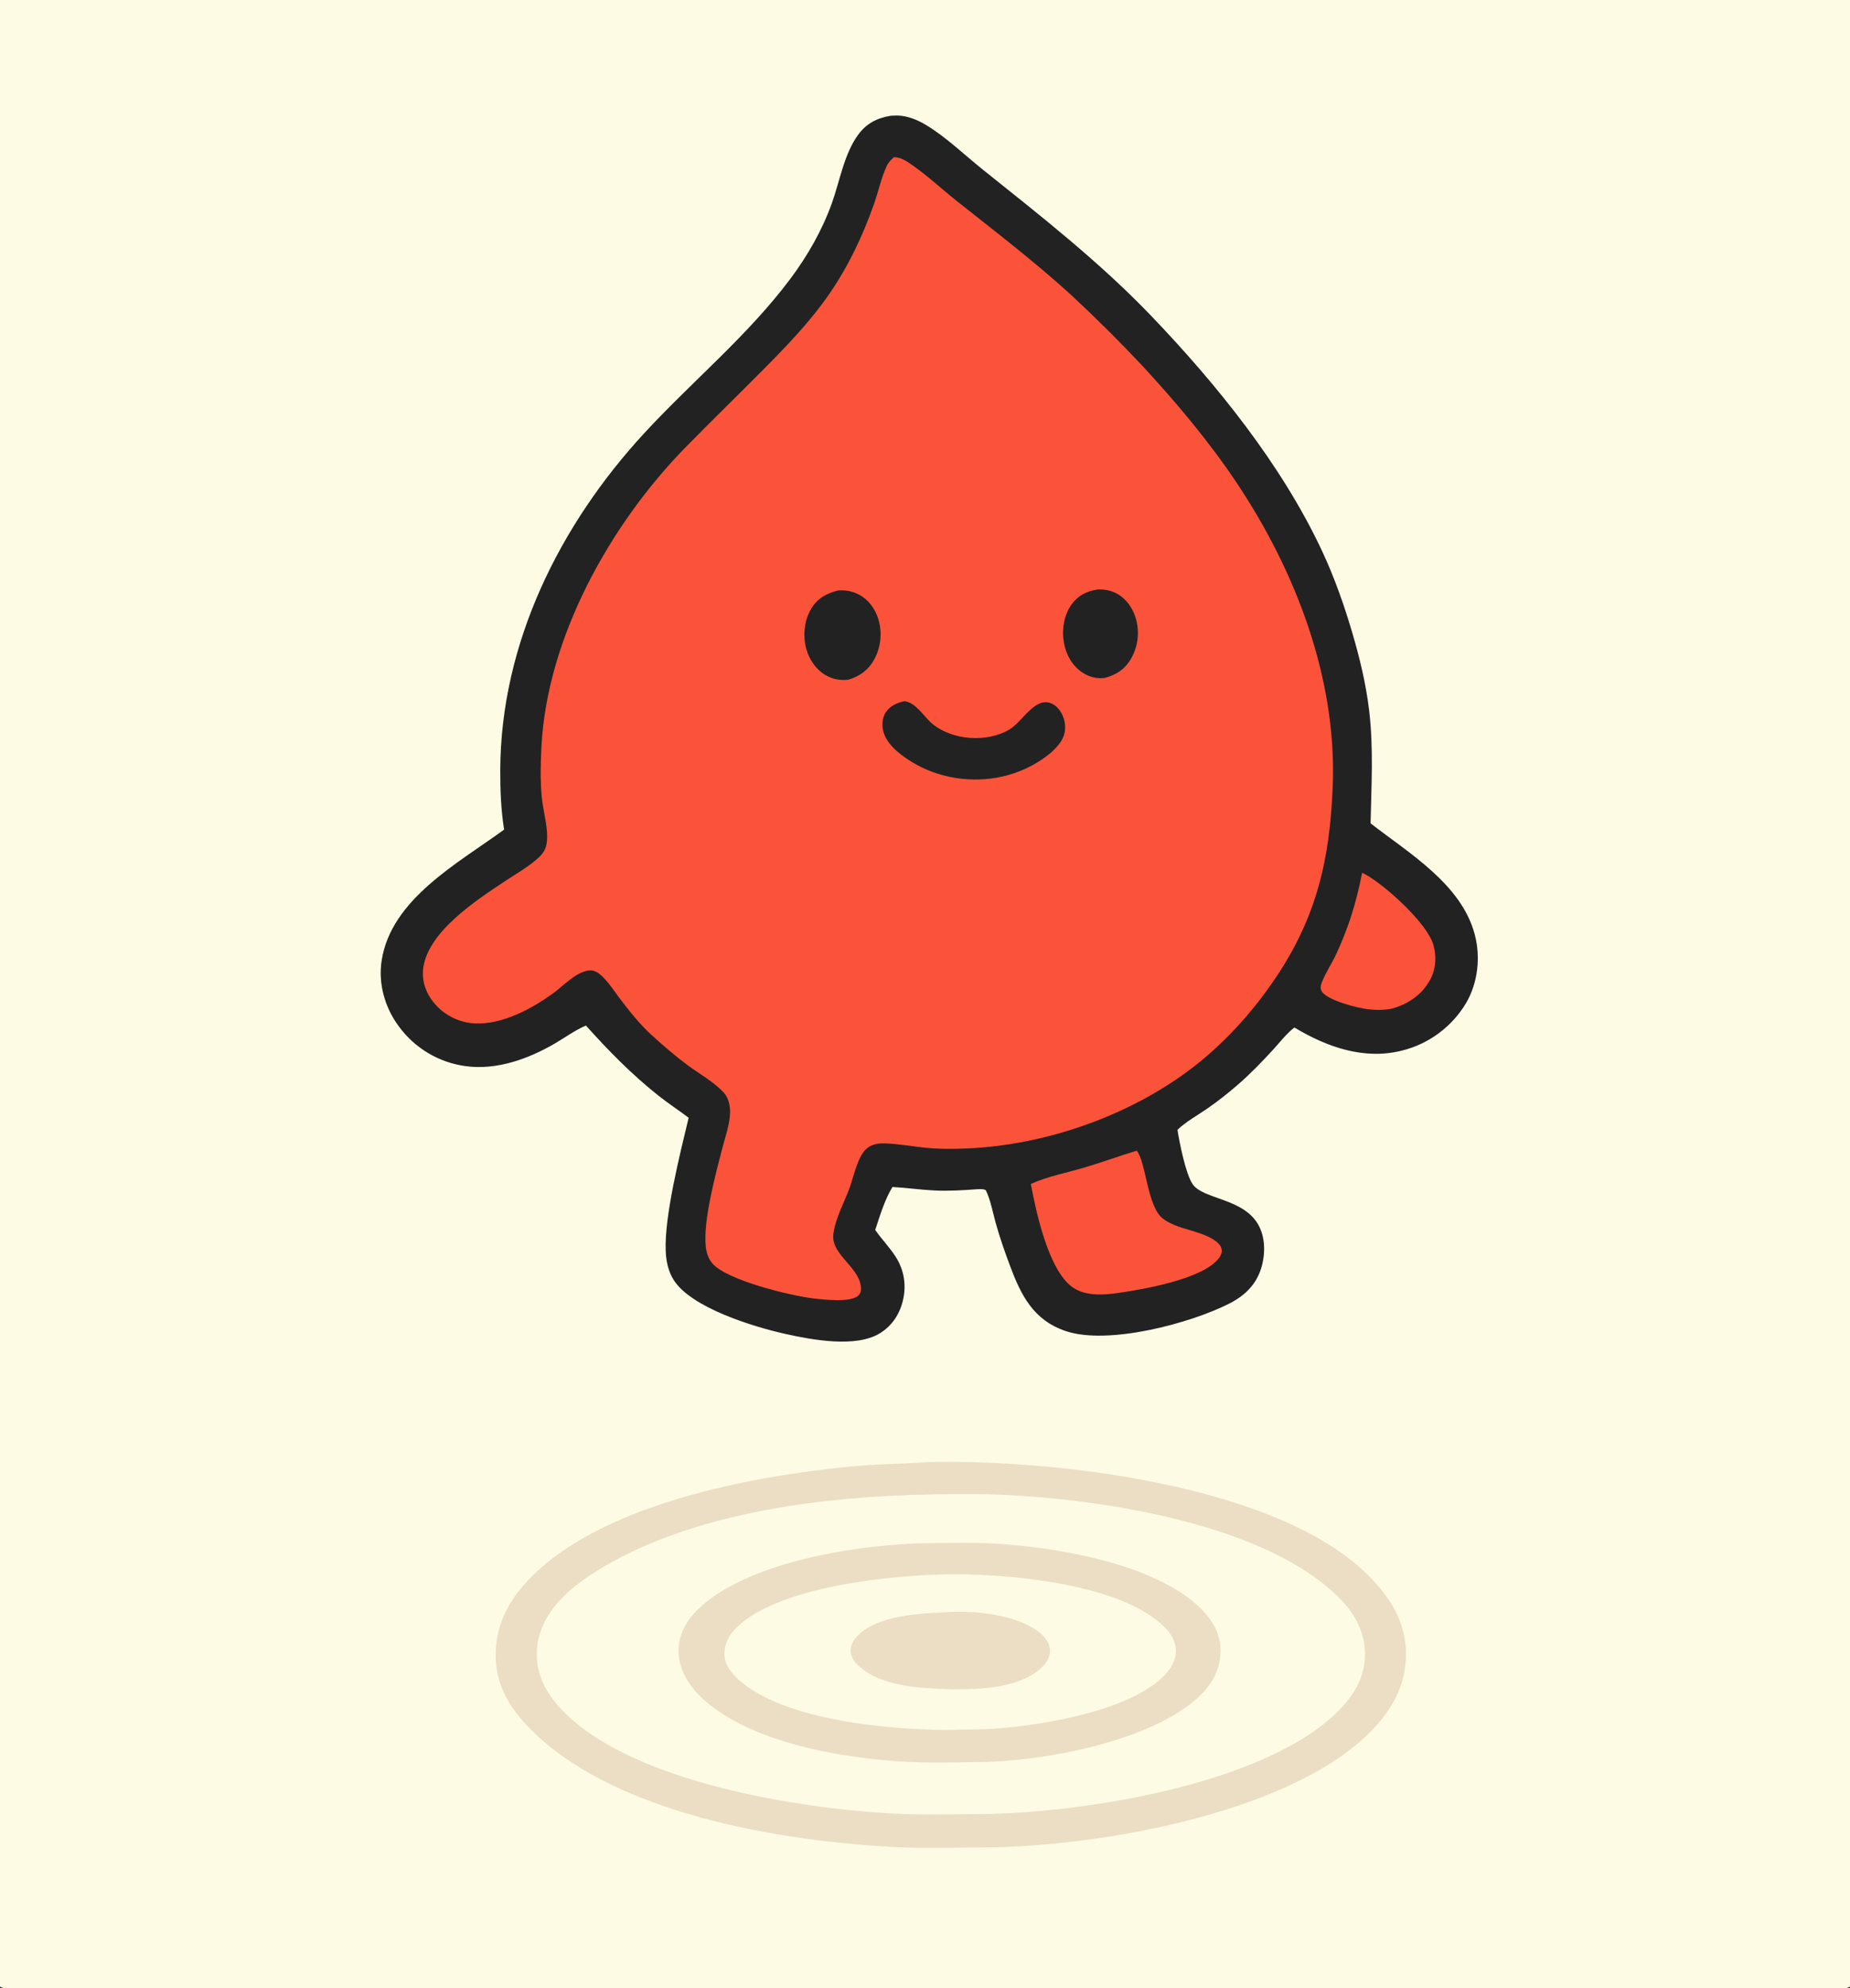 <?xml version="1.0" encoding="utf-8" ?>
<svg xmlns="http://www.w3.org/2000/svg" xmlns:xlink="http://www.w3.org/1999/xlink" width="998" height="1072">
	<rect width="100%" height="100%" fill="#333333" stroke="none"/>
	<path fill="#FEFBE5" d="M0 0L998 0L998 1071.08C997.541 1071.31 997.077 1071.59 996.582 1071.74C992.915 1072.8 963.108 1072 957.377 1072L830.889 1072.01L229.448 1072.01L78.461 1072.01L28.553 1072C20.034 1072 11.371 1072.33 2.865 1071.94C1.706 1071.88 1.009 1071.66 0 1071.08L0 0Z"/>
	<path fill="#222" d="M480.415 62.432C481.798 62.352 483.216 62.25 484.602 62.31C489.834 62.537 494.943 64.63 499.388 67.292C510.338 73.848 520.275 83.527 530.272 91.516C561.655 116.593 593.342 141.395 621.196 170.479C656.418 207.256 691.437 250.61 713.103 296.874C719.803 311.18 725.036 325.994 729.495 341.138C733.535 354.86 736.883 368.718 738.585 382.942C741.03 403.383 739.798 423.425 739.374 443.916C760.222 460.125 788.481 476.75 795.611 503.999C798.785 516.13 797.264 529.94 790.897 540.795C783.218 553.679 770.684 562.936 756.112 566.483C735.692 571.584 715.676 564.455 698.261 553.983C698.205 554.028 698.15 554.073 698.094 554.117C693.858 557.459 690.521 561.876 686.886 565.84C680.954 572.311 674.752 578.727 668.14 584.505C662.79 589.181 657.1 593.673 651.256 597.715C645.949 601.386 639.857 604.697 635.205 609.143C636.267 616.052 639.558 632.63 643.268 638.298C648.906 646.912 671.299 645.772 679.194 661.056C682.701 667.846 682.593 676.671 680.336 683.85C677.547 692.724 671.428 698.62 663.272 702.778C642.059 713.592 597.638 725.36 574.891 717.656C557.38 711.725 550.771 698.337 544.717 682.095C541.936 674.632 539.293 667.054 537.143 659.383C535.538 653.655 534.422 647.046 531.802 641.718C530.457 640.906 528.536 641.173 526.994 641.194C519.287 641.756 511.716 642.229 503.985 641.851C496.456 641.484 488.978 640.387 481.445 639.98C477.238 646.847 474.659 655.51 472.152 663.153C475.564 668.086 479.844 672.432 483.095 677.458C487.621 684.452 489.003 692.53 487.197 700.649C485.513 708.219 481.473 714.582 474.851 718.74C461.904 726.868 438.174 722.417 423.799 719.226C406.69 715.429 372.762 705.14 363.335 689.972C360.459 685.344 359.37 680.02 359.131 674.631C358.297 655.876 366.857 622.002 371.495 602.654C366.146 598.598 360.513 594.95 355.254 590.771C340.734 579.231 328.444 566.702 316.084 552.945C316.009 552.978 315.934 553.012 315.859 553.045C310.01 555.558 304.738 559.468 299.239 562.665C285.012 570.937 267.981 577.084 251.306 574.84C236.869 572.932 223.836 565.215 215.22 553.473C207.654 543.363 203.964 530.508 205.877 517.956C210.944 484.716 247.263 465.322 271.947 447.289C270.246 436.553 269.83 425.882 269.874 415.029C270.146 346.863 301.908 283.024 347.498 233.613C373.42 205.519 403.471 180.946 426.451 150.21C435.67 137.878 443.482 124.212 448.71 109.701C453.016 97.746 455.266 83.339 462.758 72.899C467.273 66.608 472.967 63.665 480.415 62.432Z"/>
	<path fill="#FB533A" d="M482.206 84.761C482.352 84.761 482.498 84.754 482.643 84.763C485.413 84.92 487.65 86.041 489.933 87.529C499.009 93.448 507.835 101.802 516.403 108.594C536.957 124.887 557.801 140.837 577.237 158.484C590.643 170.898 603.615 183.773 616.13 197.084C634.365 216.777 652.149 237.904 667.085 260.239C698.991 307.954 721.26 365.863 718.953 423.958C717.362 464.032 710.06 495.223 687.171 528.683C677.877 542.269 667.523 554.354 655.398 565.514C619.32 598.724 565.692 618.466 516.889 619.356C511.05 619.463 505.167 619.437 499.354 618.842C492.113 618.102 484.763 616.721 477.492 616.479C473.659 616.352 469.926 616.891 467.074 619.679C462.602 624.049 460.532 634.235 458.466 640.05C455.548 648.259 450.41 657.144 449.524 665.806C448.387 676.913 465.009 683.843 464.46 695.5C464.397 696.843 463.771 698.038 462.687 698.841C458.012 702.303 444.616 700.7 438.79 700.077C426.368 698.518 392.328 690.422 384.345 681.224C382.074 678.607 381.066 675.334 380.714 671.94C379.285 658.184 385.987 633.297 389.442 619.838C391.066 613.507 393.713 606.331 393.844 599.779C393.918 596.073 392.986 591.827 390.397 589.034C385.105 583.324 377.518 579.15 371.273 574.542C364.335 569.422 357.469 563.523 351.115 557.685C344.962 552.033 339.144 544.685 334.115 538.03C331.401 534.439 328.879 530.497 325.735 527.269C323.718 525.198 321.24 523.003 318.171 523.204C311.009 523.674 303.808 531.648 298.243 535.657C286.719 543.956 271.545 552.147 256.903 551.82C248.629 551.593 240.797 548.032 235.188 541.944C230.528 536.904 227.737 530.433 228.177 523.479C229.472 503.032 257.322 485.094 272.869 474.797C278.66 470.962 285.062 467.358 290.216 462.71C292.745 460.43 294.42 458.097 294.914 454.673C296.037 446.887 293.001 437.699 292.266 429.869C291.407 420.727 291.615 411.445 292.098 402.286C295.203 343.437 329.317 282.511 369.869 241.126C383.104 227.619 396.684 214.435 410.015 201.02C423.427 187.524 436.659 174.037 447.483 158.31C457.791 143.333 465.348 127.288 471.419 110.171C473.805 103.445 475.364 95.909 478.365 89.467C479.279 87.506 480.616 86.189 482.206 84.761Z"/>
	<path fill="#222" d="M487.869 378.068C494.11 378.69 498.275 386.316 502.825 390.136C513.675 399.244 532.555 400.562 544.668 393.231C550.712 389.573 556.588 378.937 563.736 378.616C566.137 378.508 568.394 379.586 570.11 381.215C573.074 384.029 574.628 388.251 574.588 392.299C574.531 398.04 571.302 401.711 567.38 405.415C560.796 411.147 552.41 415.457 544.04 417.843C527.705 422.499 508.966 420.431 494.145 412.125C487.475 408.388 478.43 402.106 476.481 394.25C475.655 390.922 475.92 387.002 477.819 384.073C480.072 380.596 483.965 378.864 487.869 378.068Z"/>
	<path fill="#222" d="M452.144 318.327C456.159 318.106 459.813 318.707 463.404 320.601C468.528 323.303 471.991 328.108 473.739 333.551C476.033 340.697 475.247 348.955 471.621 355.516C468.371 361.395 463.879 364.565 457.604 366.485C453.31 366.912 449.482 366.307 445.687 364.194C440.228 361.153 436.493 355.603 434.904 349.639C433.046 342.661 433.864 334.45 437.599 328.211C441.001 322.528 445.938 319.897 452.144 318.327Z"/>
	<path fill="#222" d="M591.898 317.862C595.62 317.624 599.308 318.308 602.595 320.106C607.604 322.847 611.041 327.845 612.663 333.24C614.798 340.327 614.022 347.974 610.507 354.487C607.195 360.583 602.706 363.577 596.227 365.461C591.83 366.103 587.702 365.093 583.977 362.647C578.463 359.025 575.046 352.939 573.932 346.532C572.714 339.522 573.901 331.579 578.16 325.76C581.651 320.99 586.203 318.771 591.898 317.862Z"/>
	<path fill="#FB533A" d="M613.215 620.406C618.315 626.443 618.77 650.652 627.474 657.139C635.398 663.044 646.803 663.125 655.079 668.637C656.914 669.859 658.89 671.665 659.079 674.015C659.202 675.557 658.494 677.065 657.596 678.27C649.215 689.522 617.383 695.066 603.478 697.076C595.382 698.27 585.595 698.989 578.564 694.008C565.603 684.825 558.924 653.495 556.087 638.341C565.148 634.253 575.684 632.259 585.229 629.428C594.633 626.638 603.825 623.221 613.215 620.406Z"/>
	<path fill="#FB533A" d="M734.807 470.559C735.43 470.846 736.042 471.145 736.643 471.478C747.384 477.436 769.863 497.717 773.255 509.454C775.09 515.804 774.553 522.84 771.29 528.641C766.903 536.441 759.53 541.391 751.066 543.76C746.793 544.699 742.132 544.631 737.805 544.125C732.085 543.456 716.272 539.362 713.147 534.689C712.042 533.036 712.393 531.474 713.06 529.735C715.103 524.409 718.52 519.423 720.925 514.211C727.694 499.541 731.718 486.398 734.807 470.559Z"/>
	<path fill="#EBDEC4" d="M497.962 788.52C500.132 788.145 502.586 788.291 504.794 788.257C571.054 787.228 688.498 800.758 737.411 848.672C749.503 860.517 758.429 874.162 758.449 891.567C758.469 908.78 750.977 921.987 739.035 933.969C694.681 978.47 589.537 996.118 528.83 996.073C513.56 996.106 498.053 996.634 482.805 995.861C423.365 992.846 340.388 979.133 293.804 939.351C280.549 928.031 268.911 914.433 267.579 896.399C266.38 880.173 272.013 866.572 282.656 854.471C320.733 811.176 405.745 795.75 460.253 790.557C472.73 789.369 485.434 789.297 497.962 788.52Z"/>
	<path fill="#FEFBE5" d="M500.478 805.809C501.205 805.78 501.933 805.757 502.661 805.743C517.735 805.411 533.187 805.394 548.234 806.309C600.589 809.496 682.262 822.68 721.309 860.412C730.039 868.849 736.286 879.059 736.363 891.461C736.442 904.281 730.46 914.016 721.602 922.828C681.431 962.792 580.321 978.246 525.298 978.084C510.234 978.174 495.023 978.585 479.98 977.705C429.278 974.738 344.502 961.104 306.167 924.93C296.891 916.176 289.871 905.802 289.557 892.729C289.278 881.103 294.556 870.633 302.462 862.358C310.722 853.712 320.772 847.329 331.19 841.629C379.844 815.011 445.586 806.798 500.478 805.809Z"/>
	<path fill="#EBDEC4" d="M501.101 832.001C512.712 831.911 524.556 831.555 536.142 832.213C569.457 834.104 622.588 842.9 647.385 866.853C653.706 872.958 658.309 880.56 658.425 889.556C658.544 898.887 654.667 906.957 648.136 913.469C622.53 939.006 561.44 950.096 526.083 950.052C513.093 950.285 499.77 950.575 486.807 949.776C452.823 947.682 403.619 939.334 378.147 914.994C371.387 908.534 366.101 899.741 366.059 890.161C366.021 881.619 369.941 874.352 375.823 868.396C402.11 841.775 464.849 832.354 501.101 832.001Z"/>
	<path fill="#FEFBE5" d="M515.593 848.745C546.71 848.936 601.476 854.067 625.797 875.059C630.132 878.8 634.083 883.513 634.352 889.497C634.587 894.694 631.965 899.218 628.508 902.897C610.796 921.749 566.271 929.347 541.198 931.678C531.258 932.603 521.038 932.359 511.049 932.745C479.206 932.526 423.218 927.647 398.544 905.709C394.526 902.137 390.974 897.571 390.81 891.966C390.652 886.529 393.158 881.775 396.884 877.977C419.742 854.674 484.229 848.879 515.593 848.745Z"/>
	<path fill="#EBDEC4" d="M512.075 869.168C526.729 868.283 549.784 870.763 561.363 880.698C564.053 883.005 566.306 886.143 566.435 889.801C566.554 893.177 564.825 896.102 562.531 898.448C551.04 910.201 528.674 910.947 513.192 910.812C497.413 910.2 477.205 909.709 464.414 899.257C461.667 897.013 459.068 894.042 458.858 890.324C458.697 887.476 460.06 884.856 461.887 882.765C472.542 870.571 496.977 869.88 512.075 869.168Z"/>
</svg>
